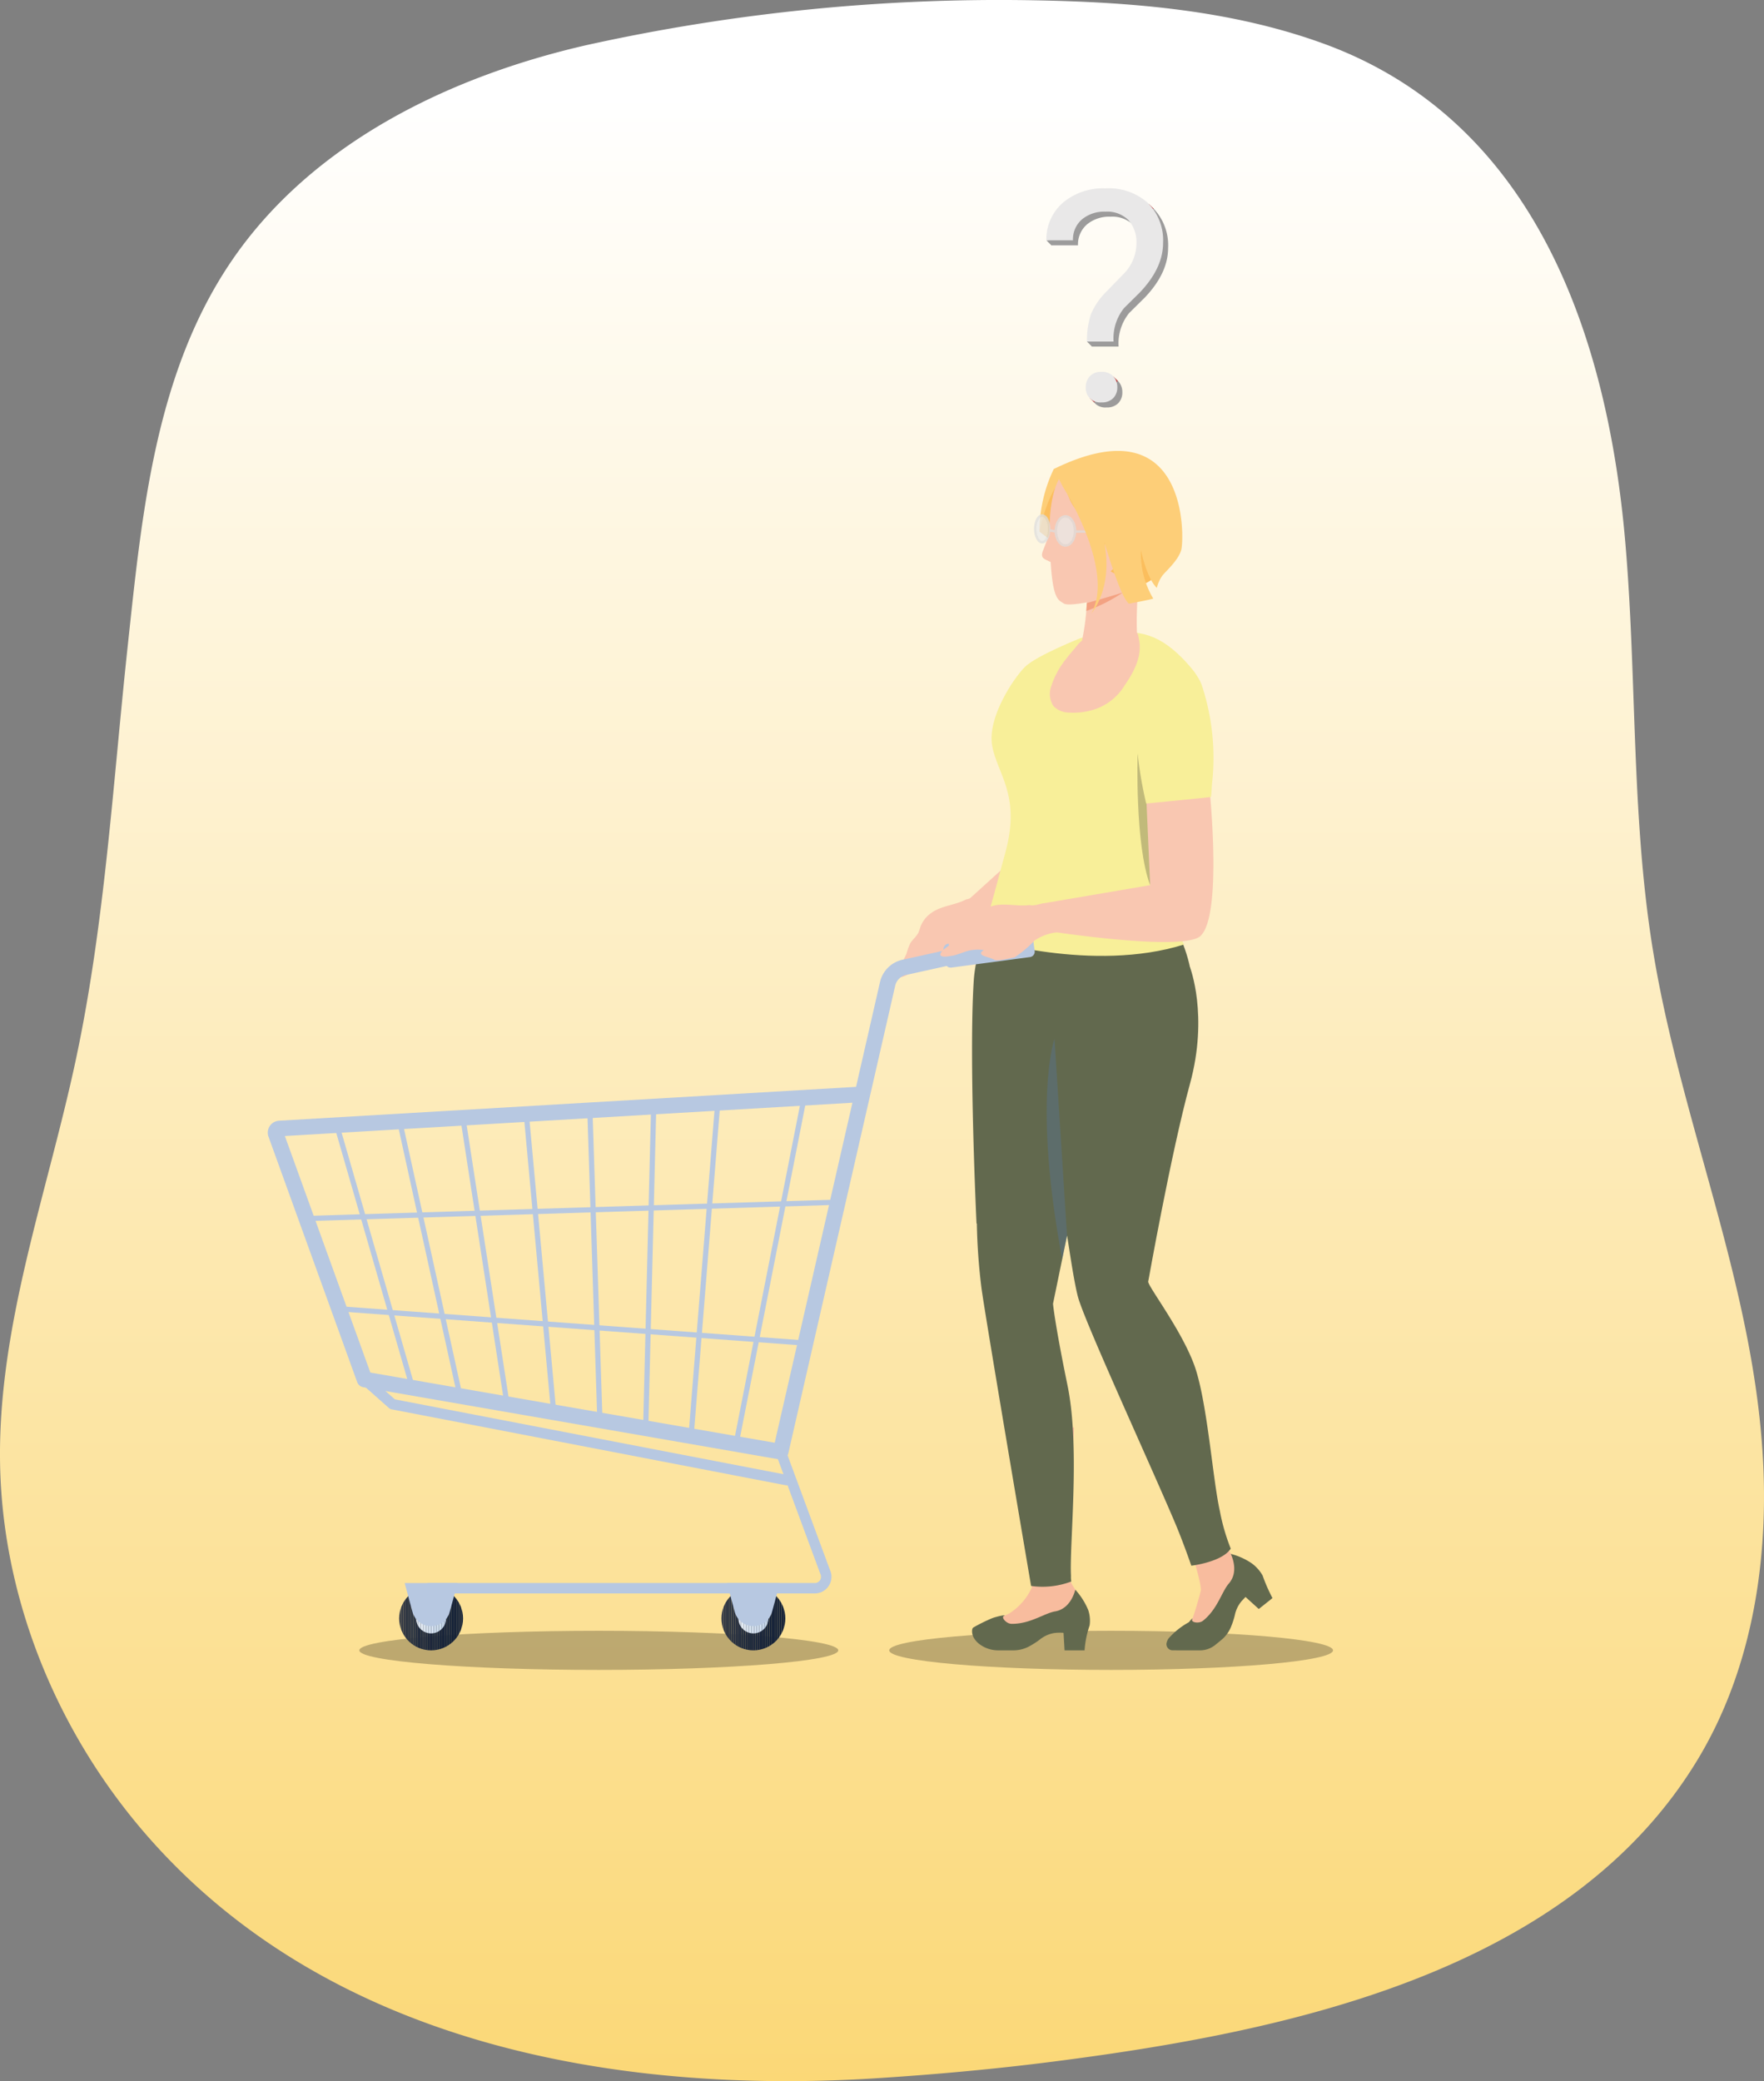 <svg xmlns="http://www.w3.org/2000/svg" xmlns:xlink="http://www.w3.org/1999/xlink" viewBox="0 0 228.875 270">
  <rect x="0" y="0" width="228.875" height="270" fill="#808080" stroke="none"/>
  <defs>
    <style>
      .a {
        fill: none;
      }

      .b {
        isolation: isolate;
      }

      .c {
        fill: url(#a);
      }

      .d {
        fill: #fdce78;
      }

      .e {
        fill: #fbbe5d;
      }

      .f {
        fill: #010101;
      }

      .f, .l {
        opacity: 0.25;
      }

      .g {
        fill: #f8bc9e;
      }

      .h {
        fill: #62694e;
      }

      .i {
        fill: #5476a2;
        opacity: 0.35;
      }

      .ap, .i {
        mix-blend-mode: multiply;
      }

      .j {
        fill: #f9c7b1;
      }

      .k {
        fill: #f8ef99;
      }

      .l {
        fill: #1e1e1c;
      }

      .m {
        fill: #7d4f51;
      }

      .n {
        fill: #f3a282;
      }

      .o {
        fill: #b7c8e1;
      }

      .p {
        clip-path: url(#b);
      }

      .q {
        fill: #343a45;
      }

      .r {
        fill: #323844;
      }

      .s {
        fill: #303742;
      }

      .t {
        fill: #2e3542;
      }

      .u {
        fill: #2d3542;
      }

      .v {
        fill: #2b3341;
      }

      .w {
        fill: #293241;
      }

      .x {
        fill: #283140;
      }

      .y {
        fill: #262f3f;
      }

      .z {
        fill: #242d3f;
      }

      .aa {
        fill: #222c3d;
      }

      .ab {
        fill: #202a3c;
      }

      .ac {
        fill: #1f293c;
      }

      .ad {
        fill: #1d283b;
      }

      .ae {
        fill: #1d273b;
      }

      .af {
        fill: #1c273b;
      }

      .ag {
        fill: #1a263a;
      }

      .ah {
        fill: #1a253a;
      }

      .ai {
        fill: #18243a;
      }

      .aj {
        fill: #182439;
      }

      .ak {
        fill: #172339;
      }

      .al {
        fill: #162339;
      }

      .am {
        fill: #152238;
      }

      .an {
        fill: #142238;
      }

      .ao {
        fill: #142137;
      }

      .aq {
        clip-path: url(#c);
      }

      .ar {
        fill: #eef4fb;
      }

      .as {
        fill: #edf3fb;
      }

      .at {
        fill: #ecf3fa;
      }

      .au {
        fill: #e9f2fa;
      }

      .av {
        fill: #e8f1fa;
      }

      .aw {
        fill: #e8f0f9;
      }

      .ax {
        fill: #e7f0fa;
      }

      .ay {
        fill: #e6effa;
      }

      .az {
        fill: #e5eef9;
      }

      .ba {
        fill: #e4eef8;
      }

      .bb {
        fill: #e3eef8;
      }

      .bc {
        fill: #e2edf9;
      }

      .bd {
        fill: #e0ecf7;
      }

      .be {
        fill: #dfecf8;
      }

      .bf {
        fill: #deeaf7;
      }

      .bg {
        fill: #deeaf8;
      }

      .bh {
        fill: #dde9f7;
      }

      .bi {
        fill: #dce8f7;
      }

      .bj {
        fill: #dbe9f7;
      }

      .bk {
        fill: #d9e7f7;
      }

      .bl {
        fill: #d8e6f5;
      }

      .bm {
        fill: #d7e6f5;
      }

      .bn {
        fill: #d6e5f5;
      }

      .bo {
        fill: #d5e5f5;
      }

      .bp {
        fill: #d4e4f4;
      }

      .bq {
        fill: #d3e3f4;
      }

      .br {
        fill: #d1e3f4;
      }

      .bs {
        fill: #d1e2f4;
      }

      .bt {
        fill: #d0e2f3;
      }

      .bu {
        fill: #d0e1f3;
      }

      .bv {
        clip-path: url(#d);
      }

      .bw {
        clip-path: url(#e);
      }

      .bx {
        opacity: 0.75;
      }

      .by {
        fill: #eaeaea;
      }

      .bz {
        fill: #ddd;
      }

      .ca {
        fill: #9c9b9b;
      }

      .cb {
        fill: #bd4c4c;
      }

      .cc {
        fill: #e9e8e8;
      }
    </style>
    <linearGradient id="a" data-name="Degradado sin nombre 7" x1="136.619" y1="12.418" x2="136.619" y2="269.82" gradientUnits="userSpaceOnUse">
      <stop offset="0" stop-color="#fff"/>
      <stop offset="1" stop-color="#fbd877"/>
    </linearGradient>
    <clipPath id="b" transform="translate(-22.182)">
      <path class="a" d="M82.259,209.968a4.143,4.143,0,1,1-4.143-4.143A4.143,4.143,0,0,1,82.259,209.968Z"/>
    </clipPath>
    <clipPath id="c" transform="translate(-22.182)">
      <path class="a" d="M80.056,209.968A1.941,1.941,0,1,1,78.115,208.027,1.941,1.941,0,0,1,80.056,209.968Z"/>
    </clipPath>
    <clipPath id="d" transform="translate(-22.182)">
      <path class="a" d="M124.076,209.968a4.143,4.143,0,1,1-4.143-4.143A4.143,4.143,0,0,1,124.076,209.968Z"/>
    </clipPath>
    <clipPath id="e" transform="translate(-22.182)">
      <path class="a" d="M121.874,209.968a1.941,1.941,0,1,1-1.94-1.941A1.94,1.94,0,0,1,121.874,209.968Z"/>
    </clipPath>
  </defs>
  <g class="b">
    <g>
      <path class="c" d="M235.062,109.623c.351,4.542.841,9.07,1.571,13.573,3.668,22.639,13.331,44.008,14.339,67.118.573,13.127-1.706,26.663-8.491,37.915-16.821,27.899-53.777,35.393-83.505,39.218-7.592.977-15.22,1.67-22.859,2.163-34.321,2.212-71.649-4.561-95.17-31.822-11.441-13.261-18.465-30.441-18.756-47.953-.295-17.762,6.082-34.854,9.803-52.225,3.781-17.655,4.816-35.717,6.741-53.628,1.847-17.178,3.543-35.601,13.573-50.244C62.668,18.616,80.361,9.964,98.228,5.866A247.857,247.857,0,0,1,156.287.038c12.652.225,25.547,1.245,37.537,5.59,27.429,9.94,36.905,37.846,39.228,64.632C234.187,83.344,234.05,96.545,235.062,109.623Z" transform="translate(-22.182)"/>
      <g>
        <path class="d" d="M158.904,60.854a18.747,18.747,0,0,0-1.85,8.114l2.906-7.416Z" transform="translate(-22.182)"/>
        <path class="e" d="M157.053,68.968l1.084.838,3.636-8.43S158.891,60.642,157.053,68.968Z" transform="translate(-22.182)"/>
        <path class="f" d="M195.14,214.111c0,1.4-12.891,2.537-28.793,2.537-15.901,0-28.792-1.137-28.792-2.537,0-1.401,12.891-2.538,28.792-2.538C182.25,211.573,195.14,212.71,195.14,214.111Z" transform="translate(-22.182)"/>
        <path class="g" d="M174.816,195.429s3.432,9.741,3.157,10.979c-.168.756-.931,3.302-1.104,3.663-.069.145-2.528,2.098-.894,2.057,1.612-.041,5.437-5.124,6.005-5.509a2.419,2.419,0,0,0,1.128-2.503,10.478,10.478,0,0,0-2.084-3.69,15.178,15.178,0,0,1-1.331-4.022Z" transform="translate(-22.182)"/>
        <path class="h" d="M173.797,212.566a9.825,9.825,0,0,1,2.646-2.11v0c.303-.385.548-.633.425-.385-.211.414.88.625,1.417.185,1.875-1.505,2.411-3.749,3.335-4.814,1.32-1.514.396-3.511.255-3.846a8.723,8.723,0,0,1,2.697,1.209,5.055,5.055,0,0,1,1.43,1.595,21.564,21.564,0,0,0,1.283,2.93l-1.778,1.415-1.722-1.561-.475.502a4.085,4.085,0,0,0-.915,1.874,10.078,10.078,0,0,1-.449,1.391,4.294,4.294,0,0,1-1.311,1.822s-.368.302-.756.62a3.169,3.169,0,0,1-2.008.718h-3.053l-.002-.004-.468-0a.804.804,0,0,1-.819-.887A1.684,1.684,0,0,1,173.797,212.566Z" transform="translate(-22.182)"/>
        <path class="g" d="M161.123,205.273c.577,1.173,1.903,2.489,1.984,4.023a2.359,2.359,0,0,1-1.615,2.237c-1.082.451-1.768-.135-2.156-.117-2.228.108-2.706,1.696-6.557,2.038a6.122,6.122,0,0,1-3.959-1.245.816.816,0,0,1-.099-1.136c.244-.325,3.103-1.055,4.411-1.75a7.8,7.8,0,0,0,2.904-3.31c.244-.767-.171-4.51-.352-6.079-.532-4.645-1.542-10.075-2.588-15.27l8.442.532c-.171,4.627-1.082,9.606-1.001,14.693C160.6,201.196,160.654,204.317,161.123,205.273Z" transform="translate(-22.182)"/>
        <path class="h" d="M148.514,212.456a2.857,2.857,0,0,0,.795.88,4.061,4.061,0,0,0,2.474.774h1.881a4.332,4.332,0,0,0,2.173-.583,10.372,10.372,0,0,0,1.221-.79,4.051,4.051,0,0,1,1.901-.871,5.532,5.532,0,0,1,1.214-.026l.132,2.271h2.596a12.834,12.834,0,0,1,.66-3.247,4.392,4.392,0,0,0-.185-1.989,9.227,9.227,0,0,0-1.672-2.631c-.106.352-.651,2.482-2.64,2.816-1.382.238-3.221,1.637-5.624,1.61-.695,0-1.408-.854-.986-1.038s-.766.026-1.523.299a21.939,21.939,0,0,0-2.446,1.206C148.223,211.286,148.259,211.981,148.514,212.456Z" transform="translate(-22.182)"/>
        <path class="h" d="M180.453,196.021c-.944-4.169-1.646-14.488-3.37-19.057s-5.838-9.923-5.927-10.671c-.074-.626.557-5.24.766-6.732a.168.168,0,0,0,.034-.103c-.021-.516,2.514-19.495,3.351-22.374a24.074,24.074,0,0,0,1.525-9.71c-.29-5.199-4.425-11.396-5.553-12.524l-19.13-.312s-3.298,7.798-3.62,12.621c-.666,10.161.354,31.568.354,31.568l.041.019a79.821,79.821,0,0,0,.597,8.333c.576,4.218,6.443,38.676,6.443,38.676a10.57,10.57,0,0,0,5.216-.577,3.495,3.495,0,0,1-.042-.741c-.218-4.153,1.219-16.59-.445-24.679s-1.886-10.61-1.886-10.61l1.819-8.834c.025-.15.824,5.734,1.42,7.945.871,3.232,9.23,21.382,12.548,29.199,1.135,2.675,2.157,5.67,2.157,5.67s3.983-.456,5.117-2.214A26.402,26.402,0,0,1,180.453,196.021Z" transform="translate(-22.182)"/>
        <path class="h" d="M176.575,125.476s2.438,6.25,0,15.147-5.418,25.67-5.418,25.67l-1.758-32.526Z" transform="translate(-22.182)"/>
        <path class="i" d="M160.627,160.313l-1.627-25.554s-2.85,8.021.999,28.605Z" transform="translate(-22.182)"/>
        <path class="j" d="M163.692,89.833s3.027,15.727,2.112,19.621c-.524,2.231-17.619,11.584-17.619,11.584l-.143-4.499,9.427-8.557-.939-12.683Z" transform="translate(-22.182)"/>
        <path class="j" d="M141.605,120.242a6.612,6.612,0,0,1-.264.759c-.258.527-.771.888-1.063,1.396a8.225,8.225,0,0,0-.468,1.292c-.18.489-.733,1.237-.346,1.418-.174.293-.404.612-.566.912-.122.227-.246.695.043.739.43.066,1.052-.353,1.394-.532.455-.239,1.26-.978,1.684-1.265a4.772,4.772,0,0,1,1.89-.762s-.301.295-.205.516c.15.344,1.054.077,1.922.205.448.066,1.881-.914,2.34-1.182s1.464-2.451,1.7-2.895a6.912,6.912,0,0,1,2.598-2.116s-3.043-2.812-3.059-2.826c-.075-.066-.617.335-.688.379a2.507,2.507,0,0,1-1.001.415c-1.421.752-3.214.795-4.53,1.767a3.841,3.841,0,0,0-1.368,1.745Z" transform="translate(-22.182)"/>
        <path class="k" d="M162.449,82.762s-5.828,2.297-7.301,3.779-4.872,6.55-4.237,10.195,3.722,6.357,1.76,13.691-3.109,11.329-3.109,11.329,14.399,4.523,26.294.766c0,0-2.328-1.621-.413-18.376,1.068-9.344,4.471-13.68,1.437-17.318C171.966,80.935,168.585,81.669,162.449,82.762Z" transform="translate(-22.182)"/>
        <path class="l" d="M169.786,97.744s-.379,11.808,1.627,17.096l-.098-10.507Z" transform="translate(-22.182)"/>
        <path class="j" d="M156.433,120.518a.009.009,0,0,1,.012.003c1.586.299,19.253,2.997,21.499.907,2.929-2.726,1.121-19.609,1.121-19.609l-8.206.508.553,12.513c-.238.037-13.811,2.347-14.029,2.388Z" transform="translate(-22.182)"/>
        <path class="k" d="M177.208,87.352a4.804,4.804,0,0,1,.972,1.753,29.962,29.962,0,0,1,1.269,12.494c-.06.6-.058,1.197-.146,1.794-.006.041-8.404.852-8.404.852s-2.8-11.096-.27-16.572a2.834,2.834,0,0,1,1.445-1.174,4.713,4.713,0,0,1,2.809-.162,4.434,4.434,0,0,1,2.141.831Q177.12,87.257,177.208,87.352Z" transform="translate(-22.182)"/>
        <path class="m" d="M158.893,66.867" transform="translate(-22.182)"/>
        <path class="j" d="M160.331,61.224s-2.015,1.236-1.986,7.918c.001.231-.818,2.205-.892,2.438-.283.895.281.954,1.046,1.332.31,5.04,1.067,4.948,1.73,5.392.757.507,6.551-.688,10.271-2.532,3.72-1.844,4.985-7.349,3.413-10.725S164.682,58.313,160.331,61.224Z" transform="translate(-22.182)"/>
        <path class="j" d="M162.116,72.992c.976,1.058,1.162,3.198,1.079,5.242-.022.348-.044.695-.066,1.033a32.151,32.151,0,0,1-.558,3.842l7.163-.177a43.775,43.775,0,0,1,.176-6.896S159.808,70.487,162.116,72.992Z" transform="translate(-22.182)"/>
        <path class="n" d="M163.129,79.267a21.221,21.221,0,0,0,4.749-2.405c-2.006.652-4.683,1.372-4.683,1.372C163.174,78.581,163.152,78.929,163.129,79.267Z" transform="translate(-22.182)"/>
        <path class="j" d="M162.571,83.109a4.463,4.463,0,0,0-.857.915c-.432.496-.857.998-1.255,1.521a10.845,10.845,0,0,0-1.854,3.411,2.889,2.889,0,0,0,.24,2.624,2.784,2.784,0,0,0,1.943.862,8.999,8.999,0,0,0,3.219-.349,7.208,7.208,0,0,0,4.102-3.186c1.11-1.602,2.167-3.531,1.919-5.549-.018-.15-.193-1.286-.357-1.295C169.672,82.064,164.749,81.811,162.571,83.109Z" transform="translate(-22.182)"/>
        <path class="f" d="M130.944,214.111c0,1.4-13.91,2.537-31.07,2.537-17.158,0-31.068-1.137-31.068-2.537,0-1.401,13.91-2.538,31.068-2.538C117.034,211.573,130.944,212.71,130.944,214.111Z" transform="translate(-22.182)"/>
        <g>
          <g>
            <path class="o" d="M123.473,189.353a.984.984,0,0,1-.175-.015l-53.991-9.37a1.014,1.014,0,0,1-.78-.654l-11.509-31.845a1.548,1.548,0,0,1,1.365-2.071l74.869-4.393,3.093-13.529a3.857,3.857,0,0,1,3.135-3.006l13.736-3.036a1.014,1.014,0,0,1,.437,1.98l-13.782,3.045a1.866,1.866,0,0,0-1.546,1.453L124.46,188.565A1.013,1.013,0,0,1,123.473,189.353ZM70.234,178.071,122.698,187.176l10.083-44.112-73.638,4.319Z" transform="translate(-22.182)"/>
            <path class="o" d="M75.701,180.386a.338.338,0,0,1-.325-.244L65.537,146.028a.338.338,0,1,1,.649-.187l9.839,34.114a.338.338,0,0,1-.231.418A.328.328,0,0,1,75.701,180.386Z" transform="translate(-22.182)"/>
            <path class="o" d="M81.863,181.456a.338.338,0,0,1-.33-.265L73.697,145.487a.338.338,0,0,1,.66-.145l7.836,35.703a.338.338,0,0,1-.257.403A.344.344,0,0,1,81.863,181.456Z" transform="translate(-22.182)"/>
            <path class="o" d="M87.969,182.515a.338.338,0,0,1-.333-.286L81.889,144.946a.338.338,0,0,1,.668-.103l5.746,37.283a.338.338,0,0,1-.282.385A.347.347,0,0,1,87.969,182.515Z" transform="translate(-22.182)"/>
            <path class="o" d="M94.02,183.565a.338.338,0,0,1-.336-.307L90.114,144.402a.338.338,0,0,1,.306-.368.346.346,0,0,1,.368.306l3.57,38.857a.338.338,0,0,1-.306.368Z" transform="translate(-22.182)"/>
            <path class="o" d="M100.017,184.606a.338.338,0,0,1-.338-.327L98.373,143.857a.338.338,0,0,1,.327-.349h.011a.338.338,0,0,1,.338.327l1.307,40.423a.338.338,0,0,1-.327.349Z" transform="translate(-22.182)"/>
            <path class="o" d="M105.96,185.638H105.951a.338.338,0,0,1-.329-.346l1.043-41.982a.338.338,0,0,1,.338-.329h.009a.338.338,0,0,1,.329.346l-1.043,41.982A.338.338,0,0,1,105.96,185.638Z" transform="translate(-22.182)"/>
            <path class="o" d="M111.85,186.66l-.028-.001a.337.337,0,0,1-.31-.364l3.479-43.533a.338.338,0,1,1,.673.054l-3.479,43.533A.337.337,0,0,1,111.85,186.66Z" transform="translate(-22.182)"/>
            <path class="o" d="M117.687,187.673a.324.324,0,0,1-.066-.007.337.337,0,0,1-.266-.397l8.858-45.078a.333.333,0,0,1,.397-.266.337.337,0,0,1,.266.397l-8.858,45.078A.338.338,0,0,1,117.687,187.673Z" transform="translate(-22.182)"/>
          </g>
          <path class="o" d="M61.935,158.426a.338.338,0,0,1-.011-.676l68.13-2.093a.322.322,0,0,1,.348.327.339.339,0,0,1-.327.348l-68.13,2.093Z" transform="translate(-22.182)"/>
          <path class="o" d="M126.454,174.568l-.026-.001-60.592-4.458a.338.338,0,1,1,.05-.674l60.592,4.458a.338.338,0,0,1-.024.675Z" transform="translate(-22.182)"/>
          <path class="o" d="M127.899,206.726H77.84a.676.676,0,1,1,0-1.352h50.06a.807.807,0,0,0,.727-1.16l-5.787-15.642a.675.675,0,0,1,1.267-.469l5.762,15.581a2.108,2.108,0,0,1-.139,2.027A2.147,2.147,0,0,1,127.899,206.726Z" transform="translate(-22.182)"/>
          <g>
            <g class="p">
              <path class="q" d="M73.972,205.824v0Z" transform="translate(-22.182)"/>
              <rect class="q" x="51.791" y="205.824" width="0.259" height="8.286"/>
              <rect class="r" x="52.05" y="205.824" width="0.259" height="8.286"/>
              <rect class="s" x="52.309" y="205.824" width="0.259" height="8.286"/>
              <rect class="t" x="52.568" y="205.824" width="0.259" height="8.286"/>
              <rect class="u" x="52.827" y="205.824" width="0.259" height="8.286"/>
              <rect class="v" x="53.086" y="205.824" width="0.259" height="8.286"/>
              <rect class="w" x="53.344" y="205.824" width="0.259" height="8.286"/>
              <rect class="x" x="53.603" y="205.824" width="0.259" height="8.286"/>
              <rect class="y" x="53.862" y="205.824" width="0.259" height="8.286"/>
              <rect class="z" x="54.121" y="205.824" width="0.259" height="8.286"/>
              <rect class="aa" x="54.38" y="205.824" width="0.259" height="8.286"/>
              <rect class="aa" x="54.639" y="205.824" width="0.259" height="8.286"/>
              <rect class="ab" x="54.898" y="205.824" width="0.259" height="8.286"/>
              <rect class="ac" x="55.157" y="205.824" width="0.259" height="8.286"/>
              <rect class="ad" x="55.416" y="205.824" width="0.259" height="8.286"/>
              <rect class="ae" x="55.675" y="205.824" width="0.259" height="8.286"/>
              <rect class="af" x="55.934" y="205.824" width="0.259" height="8.286"/>
              <rect class="ag" x="56.193" y="205.824" width="0.259" height="8.286"/>
              <rect class="ah" x="56.452" y="205.824" width="0.259" height="8.286"/>
              <rect class="ai" x="56.711" y="205.824" width="0.259" height="8.286"/>
              <rect class="aj" x="56.97" y="205.824" width="0.259" height="8.286"/>
              <rect class="ak" x="57.229" y="205.824" width="0.259" height="8.286"/>
              <rect class="al" x="57.488" y="205.824" width="0.259" height="8.286"/>
              <rect class="am" x="57.747" y="205.824" width="0.259" height="8.286"/>
              <rect class="an" x="58.006" y="205.824" width="0.259" height="8.286"/>
              <rect class="am" x="58.264" y="205.824" width="0.259" height="8.286"/>
              <rect class="am" x="58.523" y="205.824" width="0.259" height="8.286"/>
              <rect class="ao" x="58.782" y="205.824" width="0.259" height="8.286"/>
              <rect class="ao" x="59.041" y="205.824" width="0.259" height="8.286"/>
              <rect class="ao" x="59.3" y="205.824" width="0.259" height="8.286"/>
              <rect class="ao" x="59.559" y="205.824" width="0.259" height="8.286"/>
              <rect class="ao" x="59.818" y="205.824" width="0.259" height="8.286"/>
              <path class="ao" d="M82.259,214.111v0Z" transform="translate(-22.182)"/>
            </g>
            <g class="ap">
              <g class="aq">
                <path class="ar" d="M76.175,208.027v0Z" transform="translate(-22.182)"/>
                <rect class="ar" x="53.993" y="208.027" width="0.125" height="3.881"/>
                <rect class="as" x="54.119" y="208.027" width="0.125" height="3.881"/>
                <rect class="at" x="54.244" y="208.027" width="0.125" height="3.881"/>
                <rect class="au" x="54.369" y="208.027" width="0.125" height="3.881"/>
                <rect class="av" x="54.494" y="208.027" width="0.125" height="3.881"/>
                <rect class="aw" x="54.619" y="208.027" width="0.125" height="3.881"/>
                <rect class="ax" x="54.745" y="208.027" width="0.125" height="3.881"/>
                <rect class="ay" x="54.87" y="208.027" width="0.125" height="3.881"/>
                <rect class="az" x="54.995" y="208.027" width="0.125" height="3.881"/>
                <rect class="ba" x="55.12" y="208.027" width="0.125" height="3.881"/>
                <rect class="bb" x="55.245" y="208.027" width="0.125" height="3.881"/>
                <rect class="bc" x="55.371" y="208.027" width="0.125" height="3.881"/>
                <rect class="bd" x="55.496" y="208.027" width="0.125" height="3.881"/>
                <rect class="be" x="55.621" y="208.027" width="0.125" height="3.881"/>
                <rect class="bf" x="55.746" y="208.027" width="0.125" height="3.881"/>
                <rect class="bg" x="55.871" y="208.027" width="0.125" height="3.881"/>
                <rect class="bh" x="55.997" y="208.027" width="0.125" height="3.881"/>
                <rect class="bi" x="56.122" y="208.027" width="0.125" height="3.881"/>
                <rect class="bj" x="56.247" y="208.027" width="0.125" height="3.881"/>
                <rect class="bk" x="56.372" y="208.027" width="0.125" height="3.881"/>
                <rect class="bl" x="56.497" y="208.027" width="0.125" height="3.881"/>
                <rect class="bm" x="56.623" y="208.027" width="0.125" height="3.881"/>
                <rect class="bn" x="56.748" y="208.027" width="0.125" height="3.881"/>
                <rect class="bo" x="56.873" y="208.027" width="0.125" height="3.881"/>
                <rect class="bp" x="56.998" y="208.027" width="0.125" height="3.881"/>
                <rect class="bq" x="57.123" y="208.027" width="0.125" height="3.881"/>
                <rect class="br" x="57.249" y="208.027" width="0.125" height="3.881"/>
                <rect class="bs" x="57.374" y="208.027" width="0.125" height="3.881"/>
                <rect class="bt" x="57.499" y="208.027" width="0.125" height="3.881"/>
                <rect class="bu" x="57.624" y="208.027" width="0.125" height="3.881"/>
                <rect class="bu" x="57.749" y="208.027" width="0.125" height="3.881"/>
                <path class="bu" d="M80.056,211.908v0Z" transform="translate(-22.182)"/>
              </g>
            </g>
          </g>
          <path class="o" d="M78.115,210.966h0a2.509,2.509,0,0,1-2.422-1.856l-1.007-3.732h6.859L80.538,209.11A2.509,2.509,0,0,1,78.115,210.966Z" transform="translate(-22.182)"/>
          <g>
            <g class="bv">
              <path class="q" d="M115.79,205.824v0Z" transform="translate(-22.182)"/>
              <rect class="q" x="93.608" y="205.824" width="0.259" height="8.286"/>
              <rect class="r" x="93.867" y="205.824" width="0.259" height="8.286"/>
              <rect class="s" x="94.126" y="205.824" width="0.259" height="8.286"/>
              <rect class="t" x="94.385" y="205.824" width="0.259" height="8.286"/>
              <rect class="u" x="94.644" y="205.824" width="0.259" height="8.286"/>
              <rect class="v" x="94.903" y="205.824" width="0.259" height="8.286"/>
              <rect class="w" x="95.162" y="205.824" width="0.259" height="8.286"/>
              <rect class="x" x="95.421" y="205.824" width="0.259" height="8.286"/>
              <rect class="y" x="95.68" y="205.824" width="0.259" height="8.286"/>
              <rect class="z" x="95.939" y="205.824" width="0.259" height="8.286"/>
              <rect class="aa" x="96.198" y="205.824" width="0.259" height="8.286"/>
              <rect class="aa" x="96.457" y="205.824" width="0.259" height="8.286"/>
              <rect class="ab" x="96.716" y="205.824" width="0.259" height="8.286"/>
              <rect class="ac" x="96.975" y="205.824" width="0.259" height="8.286"/>
              <rect class="ad" x="97.234" y="205.824" width="0.259" height="8.286"/>
              <rect class="ae" x="97.493" y="205.824" width="0.259" height="8.286"/>
              <rect class="af" x="97.751" y="205.824" width="0.259" height="8.286"/>
              <rect class="ag" x="98.01" y="205.824" width="0.259" height="8.286"/>
              <rect class="ah" x="98.269" y="205.824" width="0.259" height="8.286"/>
              <rect class="ai" x="98.528" y="205.824" width="0.259" height="8.286"/>
              <rect class="aj" x="98.787" y="205.824" width="0.259" height="8.286"/>
              <rect class="ak" x="99.046" y="205.824" width="0.259" height="8.286"/>
              <rect class="al" x="99.305" y="205.824" width="0.259" height="8.286"/>
              <rect class="am" x="99.564" y="205.824" width="0.259" height="8.286"/>
              <rect class="an" x="99.823" y="205.824" width="0.259" height="8.286"/>
              <rect class="am" x="100.082" y="205.824" width="0.259" height="8.286"/>
              <rect class="am" x="100.341" y="205.824" width="0.259" height="8.286"/>
              <rect class="ao" x="100.6" y="205.824" width="0.259" height="8.286"/>
              <rect class="ao" x="100.859" y="205.824" width="0.259" height="8.286"/>
              <rect class="ao" x="101.118" y="205.824" width="0.259" height="8.286"/>
              <rect class="ao" x="101.377" y="205.824" width="0.259" height="8.286"/>
              <rect class="ao" x="101.636" y="205.824" width="0.259" height="8.286"/>
              <path class="ao" d="M124.076,214.111v0Z" transform="translate(-22.182)"/>
            </g>
            <g class="ap">
              <g class="bw">
                <path class="ar" d="M117.993,208.027v0Z" transform="translate(-22.182)"/>
                <rect class="ar" x="95.811" y="208.027" width="0.125" height="3.881"/>
                <rect class="as" x="95.936" y="208.027" width="0.125" height="3.881"/>
                <rect class="at" x="96.061" y="208.027" width="0.125" height="3.881"/>
                <rect class="au" x="96.187" y="208.027" width="0.125" height="3.881"/>
                <rect class="av" x="96.312" y="208.027" width="0.125" height="3.881"/>
                <rect class="aw" x="96.437" y="208.027" width="0.125" height="3.881"/>
                <rect class="ax" x="96.562" y="208.027" width="0.125" height="3.881"/>
                <rect class="ay" x="96.687" y="208.027" width="0.125" height="3.881"/>
                <rect class="az" x="96.812" y="208.027" width="0.125" height="3.881"/>
                <rect class="ba" x="96.938" y="208.027" width="0.125" height="3.881"/>
                <rect class="bb" x="97.063" y="208.027" width="0.125" height="3.881"/>
                <rect class="bc" x="97.188" y="208.027" width="0.125" height="3.881"/>
                <rect class="bd" x="97.313" y="208.027" width="0.125" height="3.881"/>
                <rect class="be" x="97.438" y="208.027" width="0.125" height="3.881"/>
                <rect class="bf" x="97.564" y="208.027" width="0.125" height="3.881"/>
                <rect class="bg" x="97.689" y="208.027" width="0.125" height="3.881"/>
                <rect class="bh" x="97.814" y="208.027" width="0.125" height="3.881"/>
                <rect class="bi" x="97.939" y="208.027" width="0.125" height="3.881"/>
                <rect class="bj" x="98.064" y="208.027" width="0.125" height="3.881"/>
                <rect class="bk" x="98.19" y="208.027" width="0.125" height="3.881"/>
                <rect class="bl" x="98.315" y="208.027" width="0.125" height="3.881"/>
                <rect class="bm" x="98.44" y="208.027" width="0.125" height="3.881"/>
                <rect class="bn" x="98.565" y="208.027" width="0.125" height="3.881"/>
                <rect class="bo" x="98.69" y="208.027" width="0.125" height="3.881"/>
                <rect class="bp" x="98.816" y="208.027" width="0.125" height="3.881"/>
                <rect class="bq" x="98.941" y="208.027" width="0.125" height="3.881"/>
                <rect class="br" x="99.066" y="208.027" width="0.125" height="3.881"/>
                <rect class="bs" x="99.191" y="208.027" width="0.125" height="3.881"/>
                <rect class="bt" x="99.316" y="208.027" width="0.125" height="3.881"/>
                <rect class="bu" x="99.442" y="208.027" width="0.125" height="3.881"/>
                <rect class="bu" x="99.567" y="208.027" width="0.125" height="3.881"/>
                <path class="bu" d="M121.874,211.908v0Z" transform="translate(-22.182)"/>
              </g>
            </g>
          </g>
          <path class="o" d="M119.933,210.966h0a2.509,2.509,0,0,1-2.423-1.856l-1.007-3.732h6.859L122.356,209.11A2.509,2.509,0,0,1,119.933,210.966Z" transform="translate(-22.182)"/>
          <path class="o" d="M124.257,192.703a.718.718,0,0,1-.129-.012l-51.15-9.85a.684.684,0,0,1-.32-.158l-3.624-3.209a.676.676,0,1,1,.896-1.012l3.486,3.086,50.969,9.815a.676.676,0,0,1-.127,1.34Z" transform="translate(-22.182)"/>
          <path class="o" d="M145.369,121.747h10.287a.71.71,0,0,1,.71.71V124.154a.71.71,0,0,1-.71.71H145.369a.71.71,0,0,1-.71-.71v-1.697A.71.71,0,0,1,145.369,121.747Z" transform="translate(-37.179 21.008) rotate(-7.607)"/>
        </g>
        <path class="j" d="M144.5,123.306c.252-.233.578-.453.843-.671-.308-.306.465-.82.803-1.222a8.115,8.115,0,0,1,.867-1.055c.448-.383,1.054-.546,1.476-.96a5.78,5.78,0,0,0,.498-.627c.012-.005.019-.021.031-.026a3.81,3.81,0,0,1,1.874-1.188c1.566-.476,3.27.088,4.855-.142a1.554,1.554,0,0,0,.498.035.009.009,0,0,0,.012-.005,2.261,2.261,0,0,0,.573-.09c.084-.012.726-.209.774-.118l.014.036c.197.355,1.923,3.655,1.923,3.655s-.072.007-.209.025l-.012.005a6.311,6.311,0,0,0-2.936,1.089,13.997,13.997,0,0,1-2.575,2.159c-.525.091-2.205.536-2.602.319-.777-.406-1.712-.459-1.74-.837-.022-.237.365-.42.365-.42-.028-.003-.048-.002-.061-.017a.032.032,0,0,1-.02.001l-.008-.004a5.095,5.095,0,0,0-1.208-.016,3.935,3.935,0,0,0-.738.125c-.499.123-1.502.554-2.008.624-.389.053-1.116.242-1.496.033C144.036,123.88,144.305,123.476,144.5,123.306Z" transform="translate(-22.182)"/>
        <path class="e" d="M160.572,63.51a6.16,6.16,0,0,0,3.569,4.423c1.363.528,1.11,3.238,1.11,3.238s1.077-2.819,2.628-1.306-1.603,4.263-1.603,4.263l3.635,1.907s5.473-1.339,4.831-8.903-7.778-9.545-15.269-5.757Z" transform="translate(-22.182)"/>
        <g class="bx">
          <ellipse class="by" cx="138.238" cy="68.879" rx="1.245" ry="1.894"/>
          <path class="bz" d="M160.42,70.933c-.774,0-1.404-.921-1.404-2.053,0-1.131.63-2.052,1.404-2.052s1.402.921,1.402,2.052C161.823,70.012,161.194,70.933,160.42,70.933Zm0-3.789c-.599,0-1.087.779-1.087,1.735,0,.958.488,1.737,1.087,1.737s1.085-.779,1.085-1.737C161.506,67.922,161.019,67.144,160.42,67.144Z" transform="translate(-22.182)"/>
          <ellipse class="by" cx="135.224" cy="68.615" rx="0.903" ry="1.732"/>
          <path class="bz" d="M157.405,70.506c-.595,0-1.061-.831-1.061-1.89,0-1.061.465-1.891,1.061-1.891s1.062.831,1.062,1.891C158.467,69.675,158,70.506,157.405,70.506Zm0-3.464c-.352,0-.744.646-.744,1.574,0,.927.392,1.573.744,1.573.353,0,.745-.646.745-1.573C158.15,67.687,157.758,67.041,157.405,67.041Z" transform="translate(-22.182)"/>
          <polygon class="bz" points="136.964 69.117 136.097 68.955 136.157 68.643 137.023 68.805 136.964 69.117"/>
          <rect class="bz" x="139.483" y="68.802" width="2.988" height="0.317"/>
        </g>
        <path class="d" d="M160.077,63.133s6.862,10.817,3.697,16.463c0,0,3.809-4.258.834-12.256,0,0,2.651,9.884,4.046,10.975,0,0,2.581-.467,3.162-.653a11.431,11.431,0,0,1-1.6-6.299s.74,3.671,2.065,4.904a4.443,4.443,0,0,1,.766-1.651c.548-.653,2.001-1.926,2.396-3.253s1.081-19.148-16.54-10.511Z" transform="translate(-22.182)"/>
      </g>
      <g>
        <path class="ca" d="M163.862,44.965a11.136,11.136,0,0,1,.504-3.505,8.996,8.996,0,0,1,1.905-2.854l2.446-2.518a5.638,5.638,0,0,0,1.569-3.8,4.342,4.342,0,0,0-1.027-3.066,3.878,3.878,0,0,0-2.988-1.108,4.497,4.497,0,0,0-3.063,1.008,3.41,3.41,0,0,0-1.158,2.708h-3.455a6.291,6.291,0,0,1,2.157-4.883,8.066,8.066,0,0,1,5.518-1.858,7.619,7.619,0,0,1,5.5,1.892,6.861,6.861,0,0,1,1.97,5.192q0,3.263-3.025,6.433L168.68,40.62a6.275,6.275,0,0,0-1.363,4.345Zm-.149,5.932a2.054,2.054,0,0,1,.514-1.422,1.937,1.937,0,0,1,1.522-.576,1.967,1.967,0,0,1,1.531.576,2.032,2.032,0,0,1,.523,1.422,1.965,1.965,0,0,1-.523,1.404,2.004,2.004,0,0,1-1.531.557,1.85,1.85,0,0,1-2.036-1.961Z" transform="translate(-22.182)"/>
        <polygon class="ca" points="135.761 31.178 136.414 31.83 137.746 30.909 135.761 31.178"/>
        <polygon class="ca" points="141.028 44.312 141.68 44.965 143.096 43.978 141.028 44.312"/>
        <polygon class="cb" points="144.445 48.822 145.038 49.414 144.524 49.983 144.445 48.822"/>
        <polygon class="cb" points="141.392 51.649 141.973 52.219 142.553 51.543 141.392 51.649"/>
        <polygon class="cb" points="149.049 26.441 149.701 27.091 149.164 27.217 149.049 26.441"/>
        <path class="cc" d="M163.209,44.312a11.137,11.137,0,0,1,.504-3.505,8.996,8.996,0,0,1,1.905-2.854l2.446-2.518a5.638,5.638,0,0,0,1.569-3.8,4.342,4.342,0,0,0-1.027-3.066,3.878,3.878,0,0,0-2.988-1.108A4.497,4.497,0,0,0,162.556,28.47a3.41,3.41,0,0,0-1.158,2.708h-3.455A6.291,6.291,0,0,1,160.1,26.294a8.066,8.066,0,0,1,5.518-1.858,7.619,7.619,0,0,1,5.5,1.892,6.861,6.861,0,0,1,1.97,5.192q0,3.263-3.025,6.433l-2.036,2.014a6.275,6.275,0,0,0-1.363,4.345Zm-.149,5.932a2.054,2.054,0,0,1,.514-1.422,1.937,1.937,0,0,1,1.522-.576,1.967,1.967,0,0,1,1.531.576,2.032,2.032,0,0,1,.523,1.422,1.965,1.965,0,0,1-.523,1.404,2.004,2.004,0,0,1-1.531.557A1.85,1.85,0,0,1,163.06,50.245Z" transform="translate(-22.182)"/>
      </g>
    </g>
  </g>
</svg>
